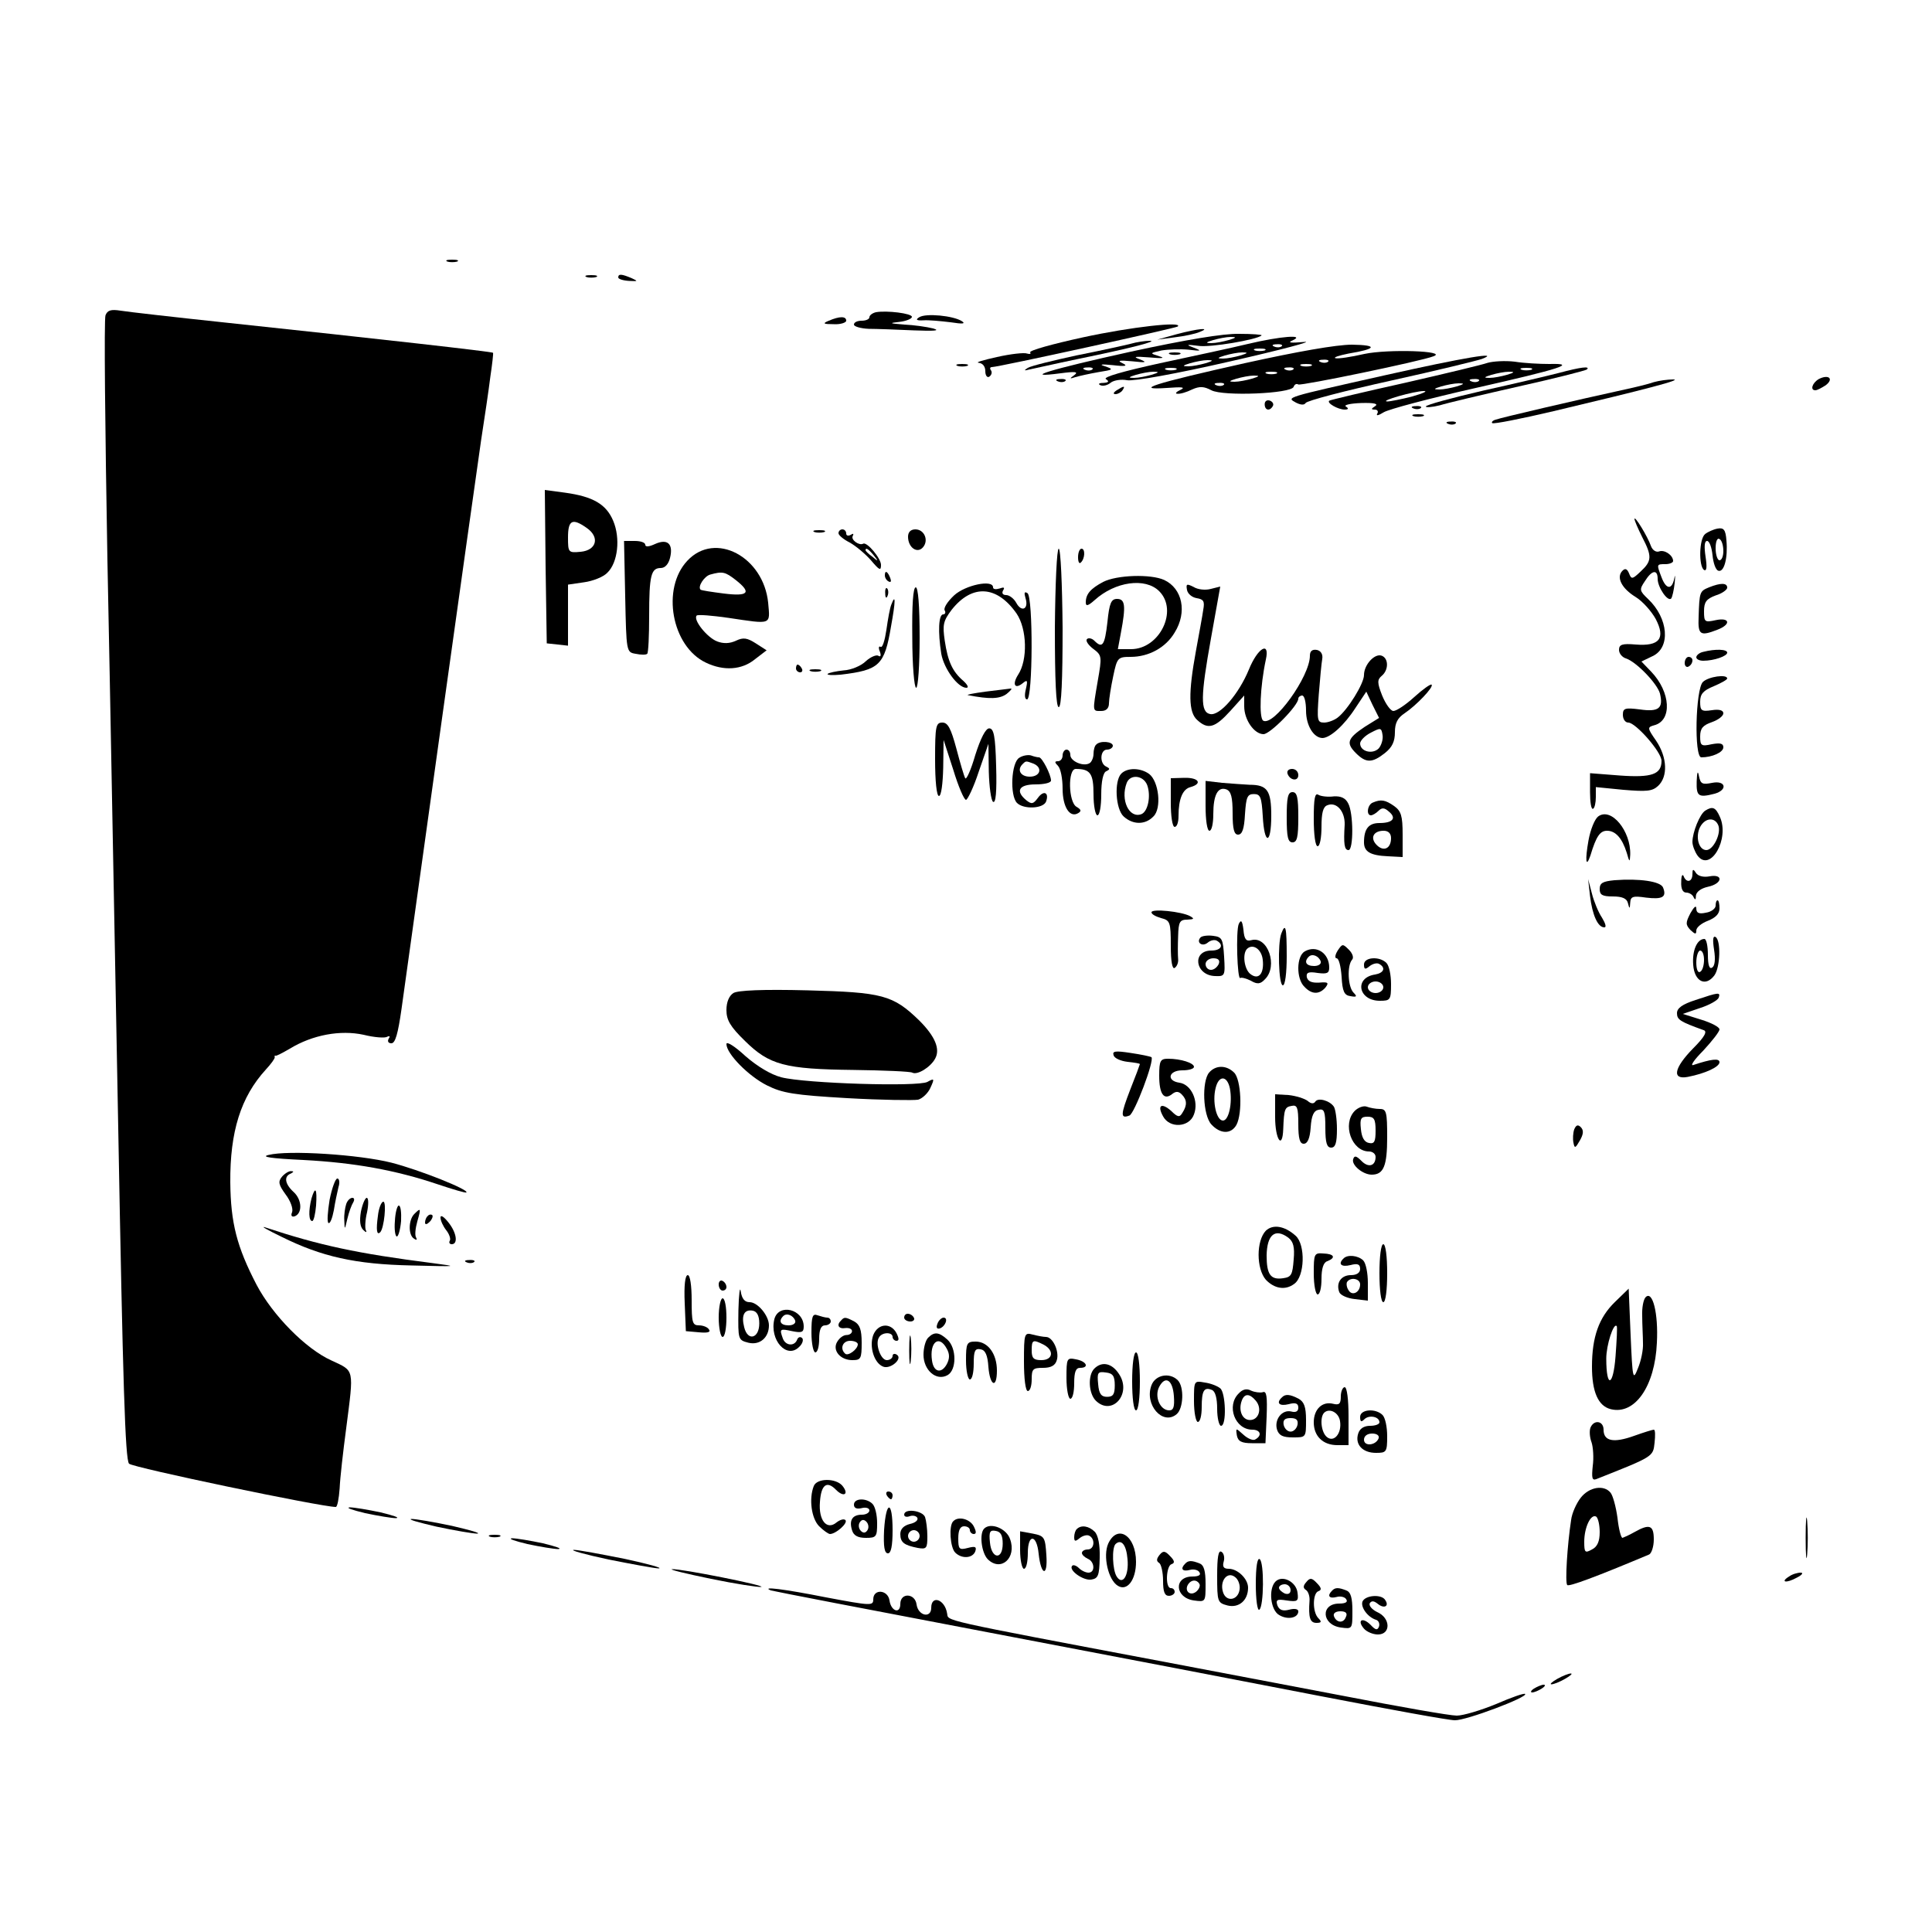 <?xml version="1.0" standalone="no"?>
<!DOCTYPE svg PUBLIC "-//W3C//DTD SVG 20010904//EN"
 "http://www.w3.org/TR/2001/REC-SVG-20010904/DTD/svg10.dtd">
<svg version="1.0" xmlns="http://www.w3.org/2000/svg"
 width="500pt" height="500pt" viewBox="0 0 500 500"
 preserveAspectRatio="xMidYMid meet">

<g transform="translate(0,500) scale(0.1,-0.1)"
fill="#000000" stroke="none">
<path d="M1158 4323 c6 -2 18 -2 25 0 6 3 1 5 -13 5 -14 0 -19 -2 -12 -5z"/>
<path d="M1518 4283 c6 -2 18 -2 25 0 6 3 1 5 -13 5 -14 0 -19 -2 -12 -5z"/>
<path d="M1600 4282 c0 -4 12 -8 28 -9 23 -1 24 -1 7 7 -26 11 -35 12 -35 2z"/>
<path d="M273 4184 c-4 -10 -1 -295 5 -633 7 -339 19 -1001 28 -1471 12 -660
18 -858 28 -868 9 -10 498 -112 535 -112 4 0 8 21 10 48 1 26 9 96 17 156 20
156 22 147 -38 175 -67 30 -153 118 -194 196 -51 98 -67 160 -68 265 -1 131
27 221 92 292 13 14 24 29 23 32 -1 3 0 5 2 4 1 -2 18 7 37 18 59 36 131 49
191 36 28 -7 56 -9 61 -5 7 3 8 1 4 -5 -4 -7 -1 -12 7 -12 10 0 17 25 26 88
19 138 189 1356 206 1472 9 58 20 132 24 165 5 33 8 61 7 62 -3 3 -287 35
-691 78 -132 14 -255 28 -273 31 -25 4 -34 1 -39 -12z"/>
<path d="M2267 4192 c-9 -2 -17 -8 -17 -13 0 -5 -9 -9 -20 -9 -11 0 -20 -4
-20 -10 0 -5 17 -10 38 -11 20 0 73 -2 117 -4 53 -2 70 -1 50 5 -16 4 -50 9
-75 10 -39 3 -40 4 -12 7 17 2 32 8 32 13 0 9 -65 17 -93 12z"/>
<path d="M2379 4179 c-10 -6 -8 -9 11 -8 14 1 45 -2 70 -5 32 -5 40 -4 29 3
-22 14 -93 21 -110 10z"/>
<path d="M2145 4170 c-17 -7 -15 -9 13 -9 17 -1 32 4 32 9 0 12 -17 12 -45 0z"/>
<path d="M2803 4127 c-78 -17 -140 -34 -137 -39 3 -4 -1 -5 -8 -3 -7 3 -43 -1
-78 -9 -36 -8 -57 -14 -47 -15 10 -1 17 -9 17 -22 0 -11 5 -17 10 -14 6 4 8
11 5 16 -4 5 -3 9 2 9 17 0 477 101 481 105 15 14 -121 -1 -245 -28z"/>
<path d="M3045 4135 l-50 -14 45 6 c25 3 54 9 65 14 31 12 -4 9 -60 -6z"/>
<path d="M2927 4090 c-209 -46 -288 -70 -182 -56 38 5 47 4 35 -5 -13 -9 -12
-10 3 -5 10 3 37 9 60 13 38 6 40 7 17 15 -17 5 -10 6 20 3 33 -4 40 -2 25 5
-15 7 -8 8 25 5 36 -4 40 -3 20 5 -19 7 -14 8 25 5 33 -3 42 -2 25 3 -25 8
-25 8 6 15 18 3 49 4 70 2 33 -4 35 -3 14 5 -22 8 -20 9 11 5 30 -5 153 16
164 27 2 2 -24 4 -58 4 -41 1 -137 -15 -280 -46z m253 30 c-14 -4 -34 -8 -45
-8 -16 0 -15 2 5 8 14 4 34 8 45 8 16 0 15 -2 -5 -8z m-353 -76 c-3 -3 -12 -4
-19 -1 -8 3 -5 6 6 6 11 1 17 -2 13 -5z"/>
<path d="M3230 4110 c-41 -10 -144 -32 -228 -50 -96 -21 -148 -36 -140 -41 9
-6 8 -9 -7 -10 -11 0 -14 -3 -7 -6 7 -3 19 0 27 7 8 6 27 9 42 6 17 -3 124 16
268 49 132 30 218 53 190 50 -35 -3 -44 -2 -30 4 35 16 -31 11 -115 -9z m87
-6 c-3 -3 -12 -4 -19 -1 -8 3 -5 6 6 6 11 1 17 -2 13 -5z m-44 -11 c-7 -2 -19
-2 -25 0 -7 3 -2 5 12 5 14 0 19 -2 13 -5z m-63 -13 c-14 -4 -34 -8 -45 -8
-16 0 -15 2 5 8 14 4 34 8 45 8 16 0 15 -2 -5 -8z m-90 -20 c-14 -4 -34 -8
-45 -8 -16 0 -15 2 5 8 14 4 34 8 45 8 16 0 15 -2 -5 -8z m-77 -17 c-7 -2 -19
-2 -25 0 -7 3 -2 5 12 5 14 0 19 -2 13 -5z m-63 -13 c-14 -4 -34 -8 -45 -8
-16 0 -15 2 5 8 14 4 34 8 45 8 16 0 15 -2 -5 -8z"/>
<path d="M2925 4110 c-16 -4 -79 -18 -140 -30 -60 -13 -117 -27 -125 -32 -11
-7 -10 -8 5 -4 11 2 67 15 125 27 137 28 210 47 185 47 -11 0 -33 -3 -50 -8z"/>
<path d="M3221 4060 c-237 -53 -289 -70 -201 -64 40 3 49 2 35 -5 -11 -5 -15
-10 -8 -10 7 -1 24 4 38 11 20 9 31 8 50 -2 30 -16 207 -9 213 9 2 6 7 9 12 6
7 -4 317 60 350 73 38 14 -118 19 -179 6 -35 -8 -68 -13 -75 -11 -6 2 9 7 34
12 73 12 77 22 9 23 -41 0 -142 -18 -278 -48z m216 4 c-3 -3 -12 -4 -19 -1 -8
3 -5 6 6 6 11 1 17 -2 13 -5z m-44 -11 c-7 -2 -19 -2 -25 0 -7 3 -2 5 12 5 14
0 19 -2 13 -5z m-46 -9 c-3 -3 -12 -4 -19 -1 -8 3 -5 6 6 6 11 1 17 -2 13 -5z
m-44 -11 c-7 -2 -19 -2 -25 0 -7 3 -2 5 12 5 14 0 19 -2 13 -5z m-63 -13 c-14
-4 -34 -8 -45 -8 -16 0 -15 2 5 8 14 4 34 8 45 8 16 0 15 -2 -5 -8z m-73 -16
c-3 -3 -12 -4 -19 -1 -8 3 -5 6 6 6 11 1 17 -2 13 -5z"/>
<path d="M3028 4083 c6 -2 18 -2 25 0 6 3 1 5 -13 5 -14 0 -19 -2 -12 -5z"/>
<path d="M3585 4029 c-263 -59 -256 -57 -231 -71 12 -6 21 -7 25 -1 3 6 103
32 221 58 118 26 224 52 235 56 52 20 -45 4 -250 -42z"/>
<path d="M3850 4061 c-14 -5 -110 -28 -215 -52 -104 -23 -192 -44 -195 -46 -7
-6 23 -23 40 -23 10 0 11 3 3 8 -6 4 12 8 40 9 33 1 45 -2 36 -8 -11 -7 -11
-9 -1 -9 7 0 10 -5 6 -11 -3 -6 4 -4 17 4 13 8 119 36 234 62 226 51 268 65
195 63 -25 0 -65 2 -90 6 -25 3 -56 1 -70 -3z m113 -18 c-7 -2 -19 -2 -25 0
-7 3 -2 5 12 5 14 0 19 -2 13 -5z m-63 -13 c-14 -4 -34 -8 -45 -8 -16 0 -15 2
5 8 14 4 34 8 45 8 16 0 15 -2 -5 -8z m-73 -16 c-3 -3 -12 -4 -19 -1 -8 3 -5
6 6 6 11 1 17 -2 13 -5z m-57 -14 c-14 -4 -34 -8 -45 -8 -16 0 -15 2 5 8 14 4
34 8 45 8 16 0 15 -2 -5 -8z m-115 -26 c-27 -7 -57 -13 -65 -13 -21 1 70 27
95 27 11 0 -2 -6 -30 -14z"/>
<path d="M2478 4053 c6 -2 18 -2 25 0 6 3 1 5 -13 5 -14 0 -19 -2 -12 -5z"/>
<path d="M4035 4035 c-27 -7 -116 -28 -197 -46 -82 -19 -148 -37 -148 -41 0
-3 16 -2 36 3 19 6 112 28 205 49 94 21 173 41 176 44 9 9 -16 6 -72 -9z"/>
<path d="M4707 4019 c-17 -10 -23 -29 -9 -29 5 0 16 6 27 13 22 17 7 29 -18
16z"/>
<path d="M2738 4013 c7 -3 16 -2 19 1 4 3 -2 6 -13 5 -11 0 -14 -3 -6 -6z"/>
<path d="M4280 4011 c-14 -5 -47 -13 -75 -19 -128 -28 -321 -73 -334 -78 -8
-2 -12 -7 -9 -9 3 -3 74 11 159 31 240 57 336 82 309 82 -14 0 -36 -3 -50 -7z"/>
<path d="M2890 3990 c-9 -6 -10 -10 -3 -10 6 0 15 5 18 10 8 12 4 12 -15 0z"/>
<path d="M3273 3954 c0 -16 13 -19 21 -5 3 5 0 11 -7 14 -8 3 -14 -1 -14 -9z"/>
<path d="M3658 3943 c7 -3 16 -2 19 1 4 3 -2 6 -13 5 -11 0 -14 -3 -6 -6z"/>
<path d="M3658 3923 c6 -2 18 -2 25 0 6 3 1 5 -13 5 -14 0 -19 -2 -12 -5z"/>
<path d="M3748 3903 c7 -3 16 -2 19 1 4 3 -2 6 -13 5 -11 0 -14 -3 -6 -6z"/>
<path d="M1412 3533 l3 -198 28 -3 27 -3 0 79 0 79 41 6 c23 3 51 14 61 25 27
26 34 89 15 134 -18 43 -52 63 -125 73 l-52 7 2 -199z m106 101 c35 -24 26
-58 -15 -62 -32 -3 -33 -2 -33 37 0 45 11 51 48 25z"/>
<path d="M4230 3657 c0 -4 9 -25 20 -47 26 -50 25 -62 -4 -89 -21 -20 -24 -21
-30 -5 -5 12 -10 14 -17 7 -17 -17 -2 -46 34 -68 18 -11 41 -37 52 -57 26 -50
10 -71 -52 -66 -35 3 -43 0 -43 -14 0 -9 8 -19 18 -22 27 -9 81 -65 88 -91 9
-38 -3 -48 -52 -41 -39 5 -44 3 -44 -14 0 -11 6 -20 14 -20 19 0 86 -76 86
-99 0 -35 -25 -44 -108 -38 l-77 6 0 -49 c0 -26 3 -46 8 -43 4 2 7 16 7 30 l0
26 71 -7 c60 -5 75 -4 90 10 26 24 24 74 -5 117 -23 33 -23 35 -5 40 47 12 43
86 -8 139 l-25 26 29 14 c47 22 41 98 -12 148 -22 21 -23 24 -8 46 18 29 33
31 33 6 0 -22 26 -60 35 -51 3 4 7 22 9 40 2 19 1 24 -1 12 -6 -30 -21 -29
-33 3 -13 34 -13 34 10 34 11 0 20 4 20 8 0 15 -22 30 -36 25 -8 -3 -17 3 -21
13 -9 26 -43 81 -43 71z"/>
<path d="M4445 3632 c-11 -2 -26 -9 -32 -14 -16 -12 -17 -84 -3 -93 7 -4 8 8
4 34 -4 27 -3 41 4 41 6 0 12 -17 14 -37 2 -20 8 -38 15 -40 15 -5 25 33 21
78 -2 28 -7 34 -23 31z m15 -58 c0 -13 -4 -24 -10 -24 -5 0 -10 14 -10 31 0
17 4 28 10 24 6 -3 10 -17 10 -31z"/>
<path d="M2108 3623 c6 -2 18 -2 25 0 6 3 1 5 -13 5 -14 0 -19 -2 -12 -5z"/>
<path d="M2170 3620 c0 -5 13 -16 29 -24 16 -9 40 -29 55 -46 22 -26 26 -28
26 -12 0 17 -36 60 -46 55 -10 -6 -33 10 -27 20 3 6 1 7 -5 3 -7 -4 -12 -2
-12 3 0 6 -4 11 -10 11 -5 0 -10 -4 -10 -10z m91 -57 c13 -16 12 -17 -3 -4
-10 7 -18 15 -18 17 0 8 8 3 21 -13z"/>
<path d="M2350 3611 c0 -28 24 -45 39 -27 15 18 3 46 -20 46 -12 0 -19 -7 -19
-19z"/>
<path d="M1618 3456 c3 -143 3 -144 27 -148 14 -3 27 -3 30 0 3 3 5 47 5 98 0
105 5 124 30 124 11 0 20 10 24 26 9 36 -6 51 -39 36 -15 -7 -25 -8 -25 -2 0
6 -12 10 -27 10 l-28 0 3 -144z"/>
<path d="M1779 3549 c-68 -72 -41 -222 48 -264 46 -22 93 -19 127 9 l30 23
-28 18 c-22 14 -32 16 -51 7 -17 -8 -33 -8 -49 -2 -26 10 -63 56 -53 67 4 3
40 0 82 -6 114 -17 108 -19 103 39 -12 119 -137 186 -209 109z m125 -50 c42
-33 33 -43 -31 -35 -31 4 -58 8 -60 10 -8 8 10 35 25 39 32 9 39 7 66 -14z"/>
<path d="M2730 3375 c0 -136 3 -205 10 -205 7 0 10 69 10 205 -1 113 -5 205
-10 205 -5 0 -9 -92 -10 -205z"/>
<path d="M2790 3558 c0 -12 3 -18 7 -14 11 10 12 36 2 36 -5 0 -9 -10 -9 -22z"/>
<path d="M2290 3511 c0 -6 4 -13 10 -16 6 -3 7 1 4 9 -7 18 -14 21 -14 7z"/>
<path d="M2855 3494 c-32 -17 -45 -31 -45 -53 0 -11 6 -9 23 6 53 48 131 59
167 23 50 -50 1 -150 -73 -150 l-34 0 8 43 c13 69 11 87 -10 87 -15 0 -20 -10
-25 -60 -7 -61 -13 -69 -34 -48 -6 6 -15 8 -19 4 -4 -4 3 -15 16 -25 23 -17
23 -20 12 -83 -14 -82 -14 -78 9 -78 13 0 20 7 20 20 0 10 5 42 11 70 10 48
12 50 45 50 47 0 91 24 114 63 33 53 20 114 -27 136 -35 16 -123 13 -158 -5z"/>
<path d="M2469 3459 c-17 -16 -28 -33 -24 -39 3 -5 1 -10 -4 -10 -12 0 -14
-45 -5 -102 7 -39 43 -88 65 -88 7 0 3 8 -8 18 -28 24 -40 50 -48 104 -6 41
-4 51 18 80 53 67 117 63 168 -10 27 -40 29 -120 4 -158 -16 -25 -9 -39 12
-22 12 10 13 7 8 -15 -4 -16 -3 -27 3 -27 15 0 16 266 1 275 -8 5 -9 1 -5 -13
9 -28 -10 -38 -24 -12 -6 11 -18 20 -26 20 -9 0 -12 5 -8 12 5 8 2 9 -9 5 -10
-3 -17 -2 -17 3 0 21 -72 6 -101 -21z"/>
<path d="M3072 3473 c2 -10 13 -19 25 -21 18 -3 21 -8 17 -30 -2 -15 -11 -63
-19 -107 -20 -109 -19 -158 3 -178 28 -26 46 -21 86 23 l36 40 0 -28 c0 -35
26 -72 50 -72 17 0 90 74 90 92 0 4 5 8 10 8 6 0 10 -18 10 -39 0 -39 20 -71
43 -71 20 1 56 33 85 78 l28 42 16 -34 17 -34 -37 -23 c-45 -30 -49 -42 -23
-68 26 -26 42 -26 75 0 19 15 26 30 26 54 0 24 7 37 25 49 30 20 76 68 70 74
-2 3 -23 -12 -45 -32 -22 -20 -46 -36 -54 -36 -7 0 -20 18 -29 40 -13 33 -13
41 -1 51 18 15 18 45 0 52 -18 7 -46 -23 -46 -50 0 -22 -42 -90 -68 -110 -9
-7 -25 -13 -35 -13 -18 0 -19 5 -14 73 3 39 7 81 9 92 2 12 -4 21 -14 23 -12
2 -18 -3 -18 -15 0 -54 -94 -184 -121 -168 -11 8 -8 88 7 158 11 49 -21 31
-44 -26 -26 -63 -75 -120 -100 -115 -26 5 -25 46 2 196 l24 134 -24 -6 c-14
-4 -34 -2 -45 5 -18 9 -20 8 -17 -8z m496 -410 c-16 -16 -48 -8 -48 13 0 7 12
20 28 28 25 13 27 13 30 -6 2 -11 -3 -27 -10 -35z"/>
<path d="M4423 3480 c-24 -10 -25 -11 -27 -77 -2 -46 4 -50 48 -33 37 14 33
33 -4 25 -28 -6 -30 -5 -30 23 0 24 6 32 30 41 17 5 30 15 30 20 0 13 -17 13
-47 1z"/>
<path d="M2291 3464 c0 -11 3 -14 6 -6 3 7 2 16 -1 19 -3 4 -6 -2 -5 -13z"/>
<path d="M2361 3350 c0 -71 5 -130 10 -130 5 0 9 59 9 130 0 84 -4 130 -10
130 -7 0 -10 -45 -9 -130z"/>
<path d="M2307 3436 c-4 -9 -9 -38 -13 -66 -4 -27 -10 -47 -15 -44 -5 3 -6 -3
-2 -12 4 -11 2 -15 -4 -11 -5 3 -20 -3 -32 -14 -12 -12 -38 -23 -58 -24 -19
-2 -38 -6 -41 -9 -3 -3 12 -4 34 -2 100 12 113 24 130 125 12 66 12 86 1 57z"/>
<path d="M4408 3313 c-10 -2 -18 -9 -18 -14 0 -5 8 -9 18 -9 28 0 62 12 62 21
0 9 -31 10 -62 2z"/>
<path d="M4360 3284 c0 -8 5 -12 10 -9 6 3 10 10 10 16 0 5 -4 9 -10 9 -5 0
-10 -7 -10 -16z"/>
<path d="M2060 3270 c0 -5 5 -10 11 -10 5 0 7 5 4 10 -3 6 -8 10 -11 10 -2 0
-4 -4 -4 -10z"/>
<path d="M2098 3263 c6 -2 18 -2 25 0 6 3 1 5 -13 5 -14 0 -19 -2 -12 -5z"/>
<path d="M4407 3235 c-19 -19 -23 -195 -4 -195 28 0 57 13 57 26 0 10 -8 12
-30 8 -27 -6 -30 -4 -30 20 0 21 7 29 30 37 17 6 30 16 30 23 0 8 -11 11 -30
8 -27 -4 -30 -1 -30 22 0 20 8 29 35 40 19 8 35 17 35 20 0 12 -49 5 -63 -9z"/>
<path d="M2550 3210 c-30 -4 -50 -8 -45 -9 56 -11 82 -10 100 3 11 9 16 15 10
14 -5 -1 -35 -4 -65 -8z"/>
<path d="M2420 3035 c0 -57 4 -95 10 -95 6 0 10 32 11 73 l1 72 25 -77 c13
-43 28 -78 33 -78 4 0 20 33 33 73 l25 72 1 -72 c1 -39 6 -75 11 -78 7 -5 10
26 8 92 -2 78 -6 98 -18 98 -9 0 -22 -25 -36 -69 -11 -38 -23 -65 -26 -60 -3
5 -13 39 -23 77 -14 52 -22 67 -36 67 -17 0 -19 -9 -19 -95z"/>
<path d="M2837 3073 c-4 -3 -7 -14 -7 -24 0 -10 -5 -21 -10 -24 -16 -10 -50 5
-50 21 0 8 -4 14 -10 14 -5 0 -10 -7 -10 -15 0 -8 -5 -15 -12 -15 -9 0 -9 -3
0 -12 7 -7 12 -33 12 -59 0 -48 19 -77 41 -63 8 5 7 9 -5 16 -21 12 -23 98 -2
98 38 0 46 -12 46 -66 0 -30 5 -54 10 -54 6 0 10 24 10 54 0 34 5 57 13 60 10
5 10 7 0 12 -18 8 -16 44 2 44 8 0 15 5 15 10 0 11 -33 14 -43 3z"/>
<path d="M2638 3039 c-21 -12 -25 -98 -6 -117 17 -17 67 -15 75 3 9 24 -6 31
-21 10 -12 -16 -16 -17 -30 -6 -29 24 -19 41 24 41 22 0 40 4 40 10 0 15 -23
60 -31 60 -4 0 -13 2 -21 5 -7 2 -21 0 -30 -6z m36 -15 c25 -10 19 -34 -9 -34
-24 0 -34 18 -18 33 8 8 8 8 27 1z"/>
<path d="M2902 2998 c-19 -19 -15 -92 6 -111 24 -22 56 -22 77 0 22 21 14 91
-11 110 -22 16 -56 17 -72 1z m67 -30 c10 -28 2 -68 -15 -75 -32 -12 -55 37
-38 81 9 23 43 20 53 -6z"/>
<path d="M3332 2998 c6 -18 28 -21 28 -4 0 9 -7 16 -16 16 -9 0 -14 -5 -12
-12z"/>
<path d="M4391 2978 c-1 -39 4 -43 47 -32 34 10 28 35 -7 28 -25 -5 -30 -3
-34 17 -3 16 -5 12 -6 -13z"/>
<path d="M3030 2923 c0 -35 4 -63 10 -63 6 0 10 12 10 28 0 45 11 70 31 75 32
9 21 25 -16 24 l-35 -1 0 -63z"/>
<path d="M3120 2914 c0 -36 4 -64 10 -64 6 0 10 19 10 43 0 50 12 72 34 64 12
-5 16 -20 16 -62 0 -41 4 -55 14 -55 11 0 16 15 18 53 3 44 6 52 23 52 17 0
20 -8 23 -57 4 -76 22 -75 22 1 0 65 -10 80 -56 80 -16 1 -48 3 -71 5 l-43 5
0 -65z"/>
<path d="M3330 2885 c0 -51 3 -65 15 -65 12 0 15 14 15 65 0 51 -3 65 -15 65
-12 0 -15 -14 -15 -65z"/>
<path d="M3400 2881 c0 -41 4 -71 10 -71 6 0 10 23 10 50 0 36 4 52 15 56 24
10 46 -16 45 -50 -3 -50 -1 -66 10 -66 13 0 13 96 -1 121 -7 14 -19 19 -37 18
-15 -2 -33 0 -40 4 -9 6 -12 -9 -12 -62z"/>
<path d="M3553 2923 c-14 -5 -18 -33 -5 -33 4 0 13 5 20 12 8 8 15 8 26 -2 21
-17 11 -30 -24 -30 -28 0 -40 -15 -40 -50 0 -24 16 -34 62 -36 l38 -2 0 58 c0
49 -4 61 -22 74 -23 16 -34 18 -55 9z m47 -92 c0 -27 -19 -36 -37 -18 -18 18
-9 37 18 37 12 0 19 -7 19 -19z"/>
<path d="M4413 2902 c-14 -9 -33 -56 -33 -81 0 -9 6 -25 13 -35 33 -45 84 43
58 100 -11 25 -19 28 -38 16z m34 -38 c8 -21 -13 -64 -31 -64 -20 0 -29 35
-16 60 13 24 38 26 47 4z"/>
<path d="M4136 2887 c-9 -7 -20 -34 -25 -62 -9 -50 -7 -74 5 -39 15 50 25 64
43 64 22 0 39 -19 51 -57 7 -25 8 -25 9 -5 2 61 -49 124 -83 99z"/>
<path d="M4380 2738 c0 -21 -16 -24 -23 -5 -3 6 -6 0 -6 -15 -1 -18 4 -28 13
-28 8 0 17 -6 19 -12 4 -8 6 -7 6 4 1 10 13 19 31 23 38 8 41 34 4 27 -16 -3
-30 1 -35 9 -7 11 -9 10 -9 -3z"/>
<path d="M4178 2722 c-30 -3 -38 -7 -38 -23 0 -15 7 -19 34 -19 24 0 36 -5 39
-17 4 -16 5 -16 6 1 1 16 7 18 41 13 42 -5 54 1 44 26 -6 16 -61 24 -126 19z"/>
<path d="M4115 2681 c6 -49 20 -81 37 -81 6 0 3 10 -6 25 -9 13 -21 42 -26 62
l-10 38 5 -44z"/>
<path d="M4440 2656 c0 -7 -11 -16 -25 -18 -18 -4 -25 -1 -25 11 0 9 -6 4 -15
-12 -13 -25 -13 -30 0 -44 12 -11 15 -12 15 -1 0 8 14 19 30 25 20 8 30 18 30
32 0 12 -2 21 -5 21 -3 0 -5 -6 -5 -14z"/>
<path d="M2980 2639 c0 -5 11 -11 25 -15 23 -6 25 -10 25 -71 0 -42 4 -62 10
-58 6 4 10 14 9 23 -1 10 -1 36 0 60 1 36 4 42 24 42 17 1 19 2 7 9 -22 12
-100 20 -100 10z"/>
<path d="M3206 2609 c-8 -17 -4 -147 4 -140 3 2 15 -1 27 -7 17 -10 25 -9 37
4 34 34 7 112 -35 101 -14 -4 -19 2 -21 27 -3 23 -6 27 -12 15z m62 -93 c4
-36 -11 -54 -33 -36 -15 13 -20 51 -8 64 15 15 38 0 41 -28z"/>
<path d="M3316 2584 c-10 -26 -7 -134 4 -134 6 0 10 32 10 75 0 76 -3 88 -14
59z"/>
<path d="M3107 2574 c-12 -13 4 -25 18 -14 8 7 19 9 25 5 18 -11 10 -25 -15
-25 -51 0 -42 -64 9 -66 26 -1 27 0 24 50 -3 46 -5 51 -28 54 -14 2 -29 0 -33
-4z m47 -69 c-4 -8 -12 -15 -20 -15 -8 0 -14 7 -14 15 0 8 9 15 20 15 13 0 18
-5 14 -15z"/>
<path d="M4436 2542 c4 -25 2 -42 -5 -46 -7 -5 -11 6 -11 33 0 23 -4 41 -9 41
-19 0 -32 -30 -29 -67 3 -43 32 -58 55 -27 15 21 17 90 3 99 -7 4 -8 -7 -4
-33z m-26 -26 c0 -14 -4 -28 -10 -31 -6 -4 -10 7 -10 24 0 17 5 31 10 31 6 0
10 -11 10 -24z"/>
<path d="M3462 2540 c-7 -11 -8 -20 -3 -20 6 0 11 -21 13 -47 2 -39 7 -49 23
-51 16 -3 18 -1 8 9 -15 15 -17 70 -4 85 5 5 2 16 -8 26 -16 16 -17 16 -29 -2z"/>
<path d="M3377 2538 c-22 -12 -23 -71 -1 -92 19 -20 38 -20 54 -2 10 13 7 15
-16 13 -19 -1 -29 3 -32 14 -2 12 4 15 28 11 24 -3 30 -1 30 14 0 37 -33 59
-63 42z m41 -26 c2 -7 -6 -12 -17 -12 -21 0 -27 11 -14 24 9 9 26 2 31 -12z"/>
<path d="M3530 2504 c0 -13 3 -14 15 -4 8 6 19 9 25 5 17 -10 11 -23 -11 -27
-55 -8 -44 -68 12 -68 27 0 29 2 29 43 0 24 -5 48 -12 55 -18 18 -58 15 -58
-4z m50 -59 c0 -8 -9 -15 -20 -15 -11 0 -20 7 -20 15 0 8 9 15 20 15 11 0 20
-7 20 -15z"/>
<path d="M1898 2430 c-11 -7 -18 -23 -18 -44 0 -26 10 -43 48 -80 63 -62 103
-73 281 -75 79 -1 148 -4 152 -7 13 -7 47 14 59 36 14 25 0 58 -41 99 -68 66
-95 73 -289 78 -116 3 -181 0 -192 -7z"/>
<path d="M4388 2412 c-34 -11 -48 -21 -48 -34 0 -17 8 -22 69 -44 10 -3 3 -17
-27 -47 -50 -51 -56 -82 -14 -74 46 9 82 26 82 38 0 11 -22 8 -67 -7 -10 -4 0
12 25 37 23 25 42 49 42 55 0 6 -21 17 -47 25 l-48 15 44 15 c25 8 46 20 49
27 5 15 0 14 -60 -6z"/>
<path d="M1880 2298 c0 -25 57 -83 105 -107 40 -20 70 -25 208 -33 89 -5 171
-6 183 -4 11 3 26 17 32 31 11 24 10 25 -8 15 -24 -13 -316 -4 -378 12 -27 7
-62 28 -93 55 -27 25 -49 39 -49 31z"/>
<path d="M2882 2269 c2 -8 19 -15 36 -17 18 -2 32 -4 32 -6 0 -1 -11 -31 -25
-66 -25 -65 -26 -76 -2 -67 13 5 65 142 57 151 -3 2 -27 7 -54 11 -39 6 -48 5
-44 -6z"/>
<path d="M3000 2216 c0 -47 12 -65 34 -47 9 7 16 7 24 -1 14 -14 15 -28 2 -48
-7 -12 -12 -12 -29 5 -25 22 -37 15 -21 -14 17 -32 68 -29 80 5 13 34 -7 78
-38 82 -34 5 -28 32 8 32 17 0 30 4 30 9 0 10 -34 21 -67 21 -20 0 -23 -5 -23
-44z"/>
<path d="M3129 2224 c-19 -23 -16 -110 6 -134 23 -25 51 -26 65 -1 16 31 12
117 -6 135 -20 20 -48 20 -65 0z m54 -41 c7 -38 -3 -83 -18 -83 -17 0 -28 49
-19 84 8 34 30 33 37 -1z"/>
<path d="M3300 2109 c0 -58 19 -86 21 -31 2 52 4 57 22 60 14 3 17 -4 17 -47
0 -38 4 -51 14 -51 10 0 16 14 18 42 2 31 8 44 21 46 14 3 17 -4 17 -47 0 -39
4 -51 15 -51 11 0 15 12 15 48 0 26 -4 52 -8 58 -11 16 -41 24 -48 13 -4 -6
-11 -6 -20 2 -8 6 -30 13 -49 15 l-35 2 0 -59z"/>
<path d="M3506 2125 c-33 -34 -8 -105 37 -105 9 0 17 -6 17 -14 0 -24 -19 -29
-37 -10 -13 13 -18 14 -21 4 -5 -15 25 -40 48 -40 31 0 40 23 40 97 0 65 -2
73 -19 73 -11 0 -26 3 -34 6 -8 3 -22 -2 -31 -11z m54 -51 c0 -28 -3 -35 -17
-32 -12 2 -19 14 -21 36 -3 27 0 32 17 32 17 0 21 -6 21 -36z"/>
<path d="M4074 2077 c-3 -9 -4 -24 -2 -34 3 -16 5 -15 17 6 9 16 10 26 2 34
-7 7 -12 6 -17 -6z"/>
<path d="M695 2011 c-21 -5 6 -9 90 -13 132 -7 238 -26 348 -63 39 -13 72 -23
74 -21 7 7 -120 58 -194 77 -83 21 -267 33 -318 20z"/>
<path d="M730 1955 c-11 -13 -9 -21 9 -46 13 -17 20 -37 17 -46 -4 -9 -1 -13
6 -11 21 7 20 43 -2 63 -23 21 -26 41 -7 48 7 4 8 6 1 6 -6 1 -17 -6 -24 -14z"/>
<path d="M853 1895 c-5 -31 -7 -58 -3 -60 4 -3 10 12 14 33 3 20 9 47 12 60 4
12 2 22 -3 22 -5 0 -14 -25 -20 -55z"/>
<path d="M806 1898 c-8 -32 -7 -58 2 -58 4 0 8 18 10 40 3 44 -2 52 -12 18z"/>
<path d="M896 1884 c-3 -9 -6 -28 -5 -42 1 -26 1 -26 8 4 4 17 11 36 15 42 4
7 3 12 -2 12 -6 0 -13 -7 -16 -16z"/>
<path d="M934 1864 c-4 -24 -2 -39 6 -47 7 -7 10 -7 7 -1 -3 5 -2 27 3 47 4
20 4 37 -1 37 -4 0 -11 -16 -15 -36z"/>
<path d="M978 1853 c-5 -36 -3 -51 6 -42 10 10 17 79 8 79 -5 0 -12 -17 -14
-37z"/>
<path d="M1022 1840 c-2 -22 1 -40 5 -40 4 0 9 18 11 40 1 22 -1 40 -6 40 -4
0 -9 -18 -10 -40z"/>
<path d="M1072 1858 c-15 -15 -16 -55 0 -64 6 -4 8 -3 5 3 -4 6 -2 24 3 42 10
35 9 36 -8 19z"/>
<path d="M1107 1853 c-4 -3 -7 -11 -7 -17 0 -6 5 -5 12 2 6 6 9 14 7 17 -3 3
-9 2 -12 -2z"/>
<path d="M1140 1849 c0 -8 7 -23 15 -33 8 -10 12 -23 9 -27 -3 -5 0 -9 5 -9
17 0 13 30 -9 57 -11 14 -20 20 -20 12z"/>
<path d="M729 1799 c103 -51 190 -71 336 -74 120 -3 124 -3 55 6 -196 25 -293
46 -435 93 -11 3 9 -8 44 -25z"/>
<path d="M3276 1815 c-25 -26 -25 -98 0 -127 22 -23 50 -28 73 -11 28 19 30
102 4 125 -29 26 -59 30 -77 13z m58 -18 c13 -10 17 -24 14 -57 -3 -39 -6 -45
-27 -48 -33 -5 -43 10 -43 59 1 54 22 71 56 46z"/>
<path d="M3570 1705 c0 -43 4 -75 10 -75 6 0 10 32 10 75 0 43 -4 75 -10 75
-6 0 -10 -32 -10 -75z"/>
<path d="M3400 1704 c0 -30 5 -54 10 -54 6 0 10 18 10 40 0 27 5 43 15 46 23
9 18 19 -10 20 -24 2 -25 -1 -25 -52z"/>
<path d="M3477 1743 c-15 -14 -6 -23 18 -17 19 5 25 2 25 -10 0 -10 -9 -16
-24 -16 -25 0 -39 -20 -30 -44 3 -8 21 -16 40 -18 l34 -4 0 46 c0 25 -5 51
-12 58 -13 13 -41 16 -51 5z m43 -67 c0 -21 -21 -31 -30 -15 -5 7 -6 17 -4 21
9 14 34 9 34 -6z"/>
<path d="M1208 1733 c7 -3 16 -2 19 1 4 3 -2 6 -13 5 -11 0 -14 -3 -6 -6z"/>
<path d="M1772 1628 l3 -73 34 -3 c21 -2 31 0 26 7 -3 6 -15 11 -26 11 -17 0
-19 7 -19 65 0 38 -4 65 -10 65 -7 0 -10 -27 -8 -72z"/>
<path d="M1860 1676 c0 -9 5 -16 10 -16 6 0 10 4 10 9 0 6 -4 13 -10 16 -5 3
-10 -1 -10 -9z"/>
<path d="M1911 1609 c-1 -76 -1 -77 26 -84 29 -7 53 13 53 45 0 25 -29 60 -50
60 -13 0 -20 9 -23 28 -2 15 -5 -7 -6 -49z m54 -34 c0 -39 -30 -47 -39 -10 -8
31 0 47 22 43 11 -2 17 -13 17 -33z"/>
<path d="M4179 1630 c-41 -40 -59 -90 -59 -167 0 -65 16 -102 49 -110 62 -15
114 59 119 172 4 76 -11 136 -29 118 -6 -6 -10 -28 -9 -49 0 -22 2 -53 2 -70
1 -17 -5 -46 -13 -65 -13 -33 -14 -29 -19 86 l-5 120 -36 -35z m2 -140 c-6
-79 -24 -84 -24 -6 0 35 19 94 27 84 2 -1 0 -37 -3 -78z"/>
<path d="M1860 1590 c0 -27 5 -50 10 -50 6 0 10 23 10 50 0 28 -4 50 -10 50
-5 0 -10 -22 -10 -50z"/>
<path d="M2004 1586 c-13 -54 32 -104 64 -72 9 8 12 19 8 23 -5 5 -11 2 -13
-4 -7 -18 -30 -16 -37 3 -9 25 -8 26 24 19 25 -5 30 -3 30 12 0 45 -65 61 -76
19z m54 -4 c2 -7 -6 -12 -17 -12 -21 0 -27 11 -14 24 9 9 26 2 31 -12z"/>
<path d="M2100 1551 c0 -28 5 -51 10 -51 6 0 10 16 10 35 0 24 5 35 15 35 8 0
15 5 15 10 0 6 -4 10 -9 10 -5 0 -16 3 -25 6 -13 5 -16 -2 -16 -45z"/>
<path d="M2340 1590 c0 -5 7 -10 16 -10 8 0 12 5 9 10 -3 6 -10 10 -16 10 -5
0 -9 -4 -9 -10z"/>
<path d="M2177 1583 c-13 -12 -7 -23 11 -20 9 1 17 -2 17 -8 0 -5 -6 -10 -14
-10 -8 0 -18 -7 -24 -17 -14 -22 7 -48 39 -48 22 0 24 4 24 45 0 34 -5 47 -19
55 -23 12 -26 12 -34 3z m43 -62 c0 -13 -26 -32 -33 -24 -14 13 -6 33 13 33
11 0 20 -4 20 -9z"/>
<path d="M2426 1574 c-4 -10 -1 -14 6 -12 15 5 23 28 10 28 -5 0 -13 -7 -16
-16z"/>
<path d="M2260 1545 c-11 -30 2 -73 26 -82 19 -7 51 21 35 31 -6 4 -11 2 -11
-3 0 -6 -7 -11 -15 -11 -16 0 -31 43 -20 59 8 14 35 14 35 1 0 -5 5 -10 10
-10 7 0 7 6 0 20 -15 28 -48 25 -60 -5z"/>
<path d="M2353 1505 c0 -33 2 -45 4 -27 2 18 2 45 0 60 -2 15 -4 0 -4 -33z"/>
<path d="M2402 1538 c-7 -7 -12 -27 -12 -44 0 -40 33 -69 62 -53 24 13 24 70
0 92 -22 20 -34 21 -50 5z m48 -28 c8 -14 8 -26 0 -41 -14 -25 -34 -20 -38 10
-7 47 18 68 38 31z"/>
<path d="M2650 1476 c0 -44 4 -76 10 -76 6 0 10 14 10 30 0 27 3 30 29 30 21
0 32 6 36 20 7 22 -10 60 -28 60 -7 0 -22 3 -34 6 -22 6 -23 4 -23 -70z m51
44 c28 -15 24 -40 -6 -40 -20 0 -25 5 -25 25 0 28 3 29 31 15z"/>
<path d="M2500 1479 c0 -27 5 -49 10 -49 6 0 10 18 10 41 0 33 3 40 18 37 12
-2 18 -15 20 -46 4 -49 22 -57 22 -9 0 43 -23 75 -55 75 -23 0 -25 -4 -25 -49z"/>
<path d="M2930 1425 c0 -43 4 -75 10 -75 6 0 10 32 10 75 0 43 -4 75 -10 75
-6 0 -10 -32 -10 -75z"/>
<path d="M2760 1434 c0 -30 5 -54 10 -54 6 0 10 18 10 40 0 29 4 40 15 40 25
0 17 17 -10 22 -24 5 -25 3 -25 -48z"/>
<path d="M2832 1458 c-17 -17 -15 -64 4 -83 42 -41 94 18 60 69 -18 28 -44 34
-64 14z m53 -43 c0 -23 -4 -30 -20 -30 -15 0 -21 8 -23 33 -3 30 -1 33 20 30
18 -2 23 -9 23 -33z"/>
<path d="M2980 1415 c-19 -50 29 -105 65 -75 18 15 20 71 3 88 -21 21 -58 14
-68 -13z m58 -28 c2 -28 -1 -37 -12 -37 -24 0 -39 36 -26 61 16 30 35 18 38
-24z"/>
<path d="M3090 1374 c0 -30 5 -54 10 -54 6 0 10 17 10 38 0 43 6 53 26 45 9
-3 14 -21 14 -49 0 -24 5 -44 10 -44 15 0 12 86 -2 97 -7 6 -25 13 -40 15 -28
5 -28 5 -28 -48z"/>
<path d="M3206 1394 c-33 -32 -10 -94 35 -94 21 0 26 -15 8 -25 -5 -4 -19 1
-31 12 -20 18 -20 18 -17 -2 3 -15 12 -20 39 -20 l35 0 3 68 c2 53 0 68 -10
64 -7 -2 -21 0 -30 4 -11 6 -22 4 -32 -7z m44 -19 c17 -20 8 -50 -15 -50 -20
0 -31 25 -21 51 7 18 20 18 36 -1z"/>
<path d="M3470 1386 c0 -19 -4 -23 -20 -19 -28 7 -50 -14 -50 -48 0 -36 24
-59 61 -59 l29 0 0 75 c0 43 -4 75 -10 75 -5 0 -10 -11 -10 -24z m-2 -64 c5
-32 -16 -56 -34 -41 -15 12 -19 51 -7 63 14 13 38 0 41 -22z"/>
<path d="M3317 1383 c-15 -14 -6 -23 18 -17 18 5 25 2 25 -9 0 -10 -7 -13 -18
-10 -24 6 -45 -21 -37 -47 5 -15 15 -20 41 -20 34 0 34 0 34 45 0 34 -5 47
-19 55 -23 12 -35 13 -44 3z m41 -70 c-2 -10 -10 -18 -18 -18 -8 0 -16 8 -18
18 -2 12 3 17 18 17 15 0 20 -5 18 -17z"/>
<path d="M3520 1333 c0 -13 3 -14 11 -6 12 12 39 7 39 -8 0 -5 -11 -9 -24 -9
-16 0 -27 -7 -31 -20 -9 -28 11 -50 46 -50 27 0 29 2 29 43 0 24 -5 48 -12 55
-18 18 -58 15 -58 -5z m48 -55 c-7 -19 -38 -22 -38 -4 0 10 9 16 21 16 12 0
19 -5 17 -12z"/>
<path d="M4116 1305 c-3 -8 -2 -25 3 -38 4 -12 6 -40 3 -61 -3 -30 -2 -38 9
-34 149 59 147 58 151 94 2 19 2 34 -2 34 -3 0 -26 -7 -51 -16 -53 -19 -79
-14 -79 16 0 23 -25 27 -34 5z"/>
<path d="M2106 1154 c-13 -33 -6 -84 14 -104 11 -11 24 -20 28 -20 15 0 47 28
40 36 -4 4 -14 1 -23 -6 -25 -21 -47 5 -43 53 3 45 18 56 42 31 20 -20 34 -11
16 11 -17 20 -66 20 -74 -1z"/>
<path d="M4091 1124 c-11 -14 -23 -40 -25 -58 -10 -65 -16 -163 -10 -168 4 -5
74 21 212 79 6 3 12 20 12 39 0 37 -11 41 -50 19 -14 -8 -28 -14 -31 -15 -4 0
-10 24 -13 52 -4 29 -12 58 -18 65 -17 21 -55 15 -77 -13z m49 -89 c0 -24 -6
-38 -20 -45 -18 -10 -20 -8 -20 20 0 37 17 73 31 65 5 -4 9 -22 9 -40z"/>
<path d="M2295 1130 c3 -5 8 -10 11 -10 2 0 4 5 4 10 0 6 -5 10 -11 10 -5 0
-7 -4 -4 -10z"/>
<path d="M2210 1106 c0 -9 7 -12 20 -9 11 3 20 0 20 -6 0 -6 -9 -11 -19 -11
-25 0 -34 -14 -26 -40 4 -14 15 -20 36 -20 27 0 29 3 29 38 0 21 -5 43 -12 50
-16 16 -48 15 -48 -2z m35 -66 c-5 -8 -11 -8 -17 -2 -6 6 -7 16 -3 22 5 8 11
8 17 2 6 -6 7 -16 3 -22z"/>
<path d="M945 1084 c33 -7 69 -13 80 -13 11 1 -7 7 -40 15 -33 7 -69 13 -80
13 -11 -1 7 -7 40 -15z"/>
<path d="M2288 1040 c-2 -43 1 -60 10 -60 8 0 12 19 12 60 0 78 -17 78 -22 0z"/>
<path d="M4673 1020 c0 -47 2 -66 4 -42 2 23 2 61 0 85 -2 23 -4 4 -4 -43z"/>
<path d="M2340 1080 c0 -5 6 -7 14 -4 8 3 17 1 20 -4 3 -6 -5 -13 -19 -16 -16
-4 -25 -13 -25 -26 0 -22 10 -29 45 -36 23 -4 25 -1 25 30 0 19 -3 41 -6 50
-7 17 -54 23 -54 6z m40 -55 c0 -8 -7 -15 -15 -15 -8 0 -15 7 -15 15 0 8 7 15
15 15 8 0 15 -7 15 -15z"/>
<path d="M1130 1049 c47 -10 94 -18 105 -18 11 1 -18 9 -65 20 -47 10 -94 18
-105 18 -11 -1 18 -9 65 -20z"/>
<path d="M2467 1063 c-12 -11 -8 -68 5 -81 17 -17 45 -15 52 3 4 12 0 14 -19
9 -23 -6 -25 -3 -25 25 0 21 5 31 15 31 8 0 15 -4 15 -10 0 -5 5 -10 10 -10 7
0 7 6 0 20 -10 19 -40 27 -53 13z"/>
<path d="M2547 1044 c-13 -13 -7 -62 9 -79 34 -34 76 3 58 52 -9 27 -50 44
-67 27z m48 -39 c0 -43 -29 -40 -33 3 -3 28 0 33 15 30 13 -2 18 -12 18 -33z"/>
<path d="M2787 1043 c-4 -3 -7 -13 -7 -21 0 -12 3 -12 15 -2 8 6 19 9 25 5 15
-9 12 -35 -5 -35 -8 0 -15 -4 -15 -9 0 -5 7 -11 15 -15 18 -7 20 -36 2 -36 -7
0 -18 5 -25 12 -6 6 -14 9 -17 6 -11 -11 28 -39 49 -36 18 3 21 10 22 56 1 34
-4 59 -13 68 -15 15 -35 18 -46 7z"/>
<path d="M2640 989 c0 -27 5 -49 10 -49 6 0 10 18 10 41 0 50 23 49 28 -2 6
-57 24 -61 20 -4 -3 47 -5 50 -35 56 l-33 6 0 -48z"/>
<path d="M1268 1023 c6 -2 18 -2 25 0 6 3 1 5 -13 5 -14 0 -19 -2 -12 -5z"/>
<path d="M2868 1005 c-14 -32 0 -94 25 -109 24 -15 47 15 47 62 0 68 -48 99
-72 47z m50 -40 c4 -43 -13 -69 -28 -45 -11 17 -13 74 -3 84 15 14 28 -2 31
-39z"/>
<path d="M1365 1004 c33 -7 69 -13 80 -13 11 1 -7 7 -40 15 -33 7 -69 13 -80
13 -11 -1 7 -7 40 -15z"/>
<path d="M1575 964 c61 -12 119 -23 130 -23 11 1 -29 12 -90 25 -60 12 -119
23 -130 23 -11 -1 30 -12 90 -25z"/>
<path d="M3001 976 c-8 -10 -9 -16 -1 -21 5 -3 10 -24 10 -46 0 -28 4 -39 15
-39 8 0 15 5 15 10 0 6 -4 10 -10 10 -15 0 -12 58 2 62 9 3 8 9 -4 21 -13 14
-18 14 -27 3z"/>
<path d="M3150 922 c0 -68 1 -70 27 -77 29 -7 53 13 53 46 0 23 -27 49 -50 49
-13 0 -17 5 -13 19 3 10 0 22 -6 25 -8 5 -11 -15 -11 -62z m58 -36 c-4 -28
-35 -33 -43 -6 -9 29 12 55 32 38 8 -6 13 -21 11 -32z"/>
<path d="M3250 900 c0 -39 4 -69 9 -66 12 8 13 123 1 131 -6 4 -10 -20 -10
-65z"/>
<path d="M3067 953 c-13 -13 -7 -21 12 -16 10 3 22 0 25 -6 5 -7 -2 -11 -18
-11 -49 0 -46 -55 4 -62 30 -4 30 -4 30 43 0 33 -4 49 -16 53 -20 8 -29 8 -37
-1z m37 -52 c3 -5 -1 -14 -8 -20 -16 -13 -32 2 -21 19 8 12 22 13 29 1z"/>
<path d="M1840 914 c63 -13 122 -22 130 -21 16 3 -210 48 -231 46 -8 -1 38
-12 101 -25z"/>
<path d="M4630 920 c-24 -15 -7 -18 20 -3 14 7 18 13 10 13 -8 0 -22 -4 -30
-10z"/>
<path d="M3301 907 c-19 -19 -13 -75 10 -87 22 -13 49 -7 49 10 0 6 -10 8 -24
4 -16 -4 -25 -1 -30 11 -5 15 -1 17 24 13 28 -4 31 -2 28 20 -3 28 -39 47 -57
29z m39 -22 c0 -9 -6 -12 -15 -9 -8 4 -15 10 -15 15 0 5 7 9 15 9 8 0 15 -7
15 -15z"/>
<path d="M3381 906 c-9 -10 -9 -16 -1 -21 6 -4 10 -17 9 -28 -3 -43 1 -57 18
-57 13 0 14 3 5 12 -16 16 -15 65 0 70 9 3 8 9 -4 21 -13 14 -18 14 -27 3z"/>
<path d="M1995 884 c6 -2 260 -51 565 -109 305 -58 695 -133 865 -166 171 -33
324 -61 340 -61 29 -1 190 60 182 68 -2 3 -36 -9 -75 -26 -39 -16 -85 -30
-102 -30 -18 0 -149 23 -293 51 -144 27 -345 66 -447 85 -614 116 -574 108
-579 129 -6 36 -41 48 -41 14 0 -28 -34 -21 -38 9 -4 29 -42 31 -42 1 0 -27
-24 -19 -28 9 -4 28 -42 31 -42 3 0 -17 -5 -17 -122 5 -111 22 -170 29 -143
18z"/>
<path d="M3447 883 c-13 -13 -7 -21 12 -16 10 3 22 0 25 -6 5 -7 -2 -11 -18
-11 -49 0 -46 -55 4 -62 30 -4 30 -4 30 43 0 33 -4 49 -16 53 -20 8 -29 8 -37
-1z m36 -68 c-6 -17 -25 -15 -31 3 -2 7 5 12 17 12 14 0 19 -5 14 -15z"/>
<path d="M3526 855 c-5 -14 13 -40 35 -47 7 -2 10 -10 8 -17 -4 -11 -9 -10
-22 4 -21 21 -36 12 -17 -10 7 -8 23 -15 36 -15 34 0 33 43 -2 58 -14 7 -22
17 -19 23 5 7 11 6 21 -2 16 -13 30 -6 19 10 -9 16 -52 13 -59 -4z"/>
<path d="M4030 655 c-14 -8 -20 -14 -15 -14 6 0 21 6 35 14 14 8 21 14 15 14
-5 0 -21 -6 -35 -14z"/>
<path d="M3970 630 c-8 -5 -10 -10 -5 -10 6 0 17 5 25 10 8 5 11 10 5 10 -5 0
-17 -5 -25 -10z"/>
</g>
</svg>
